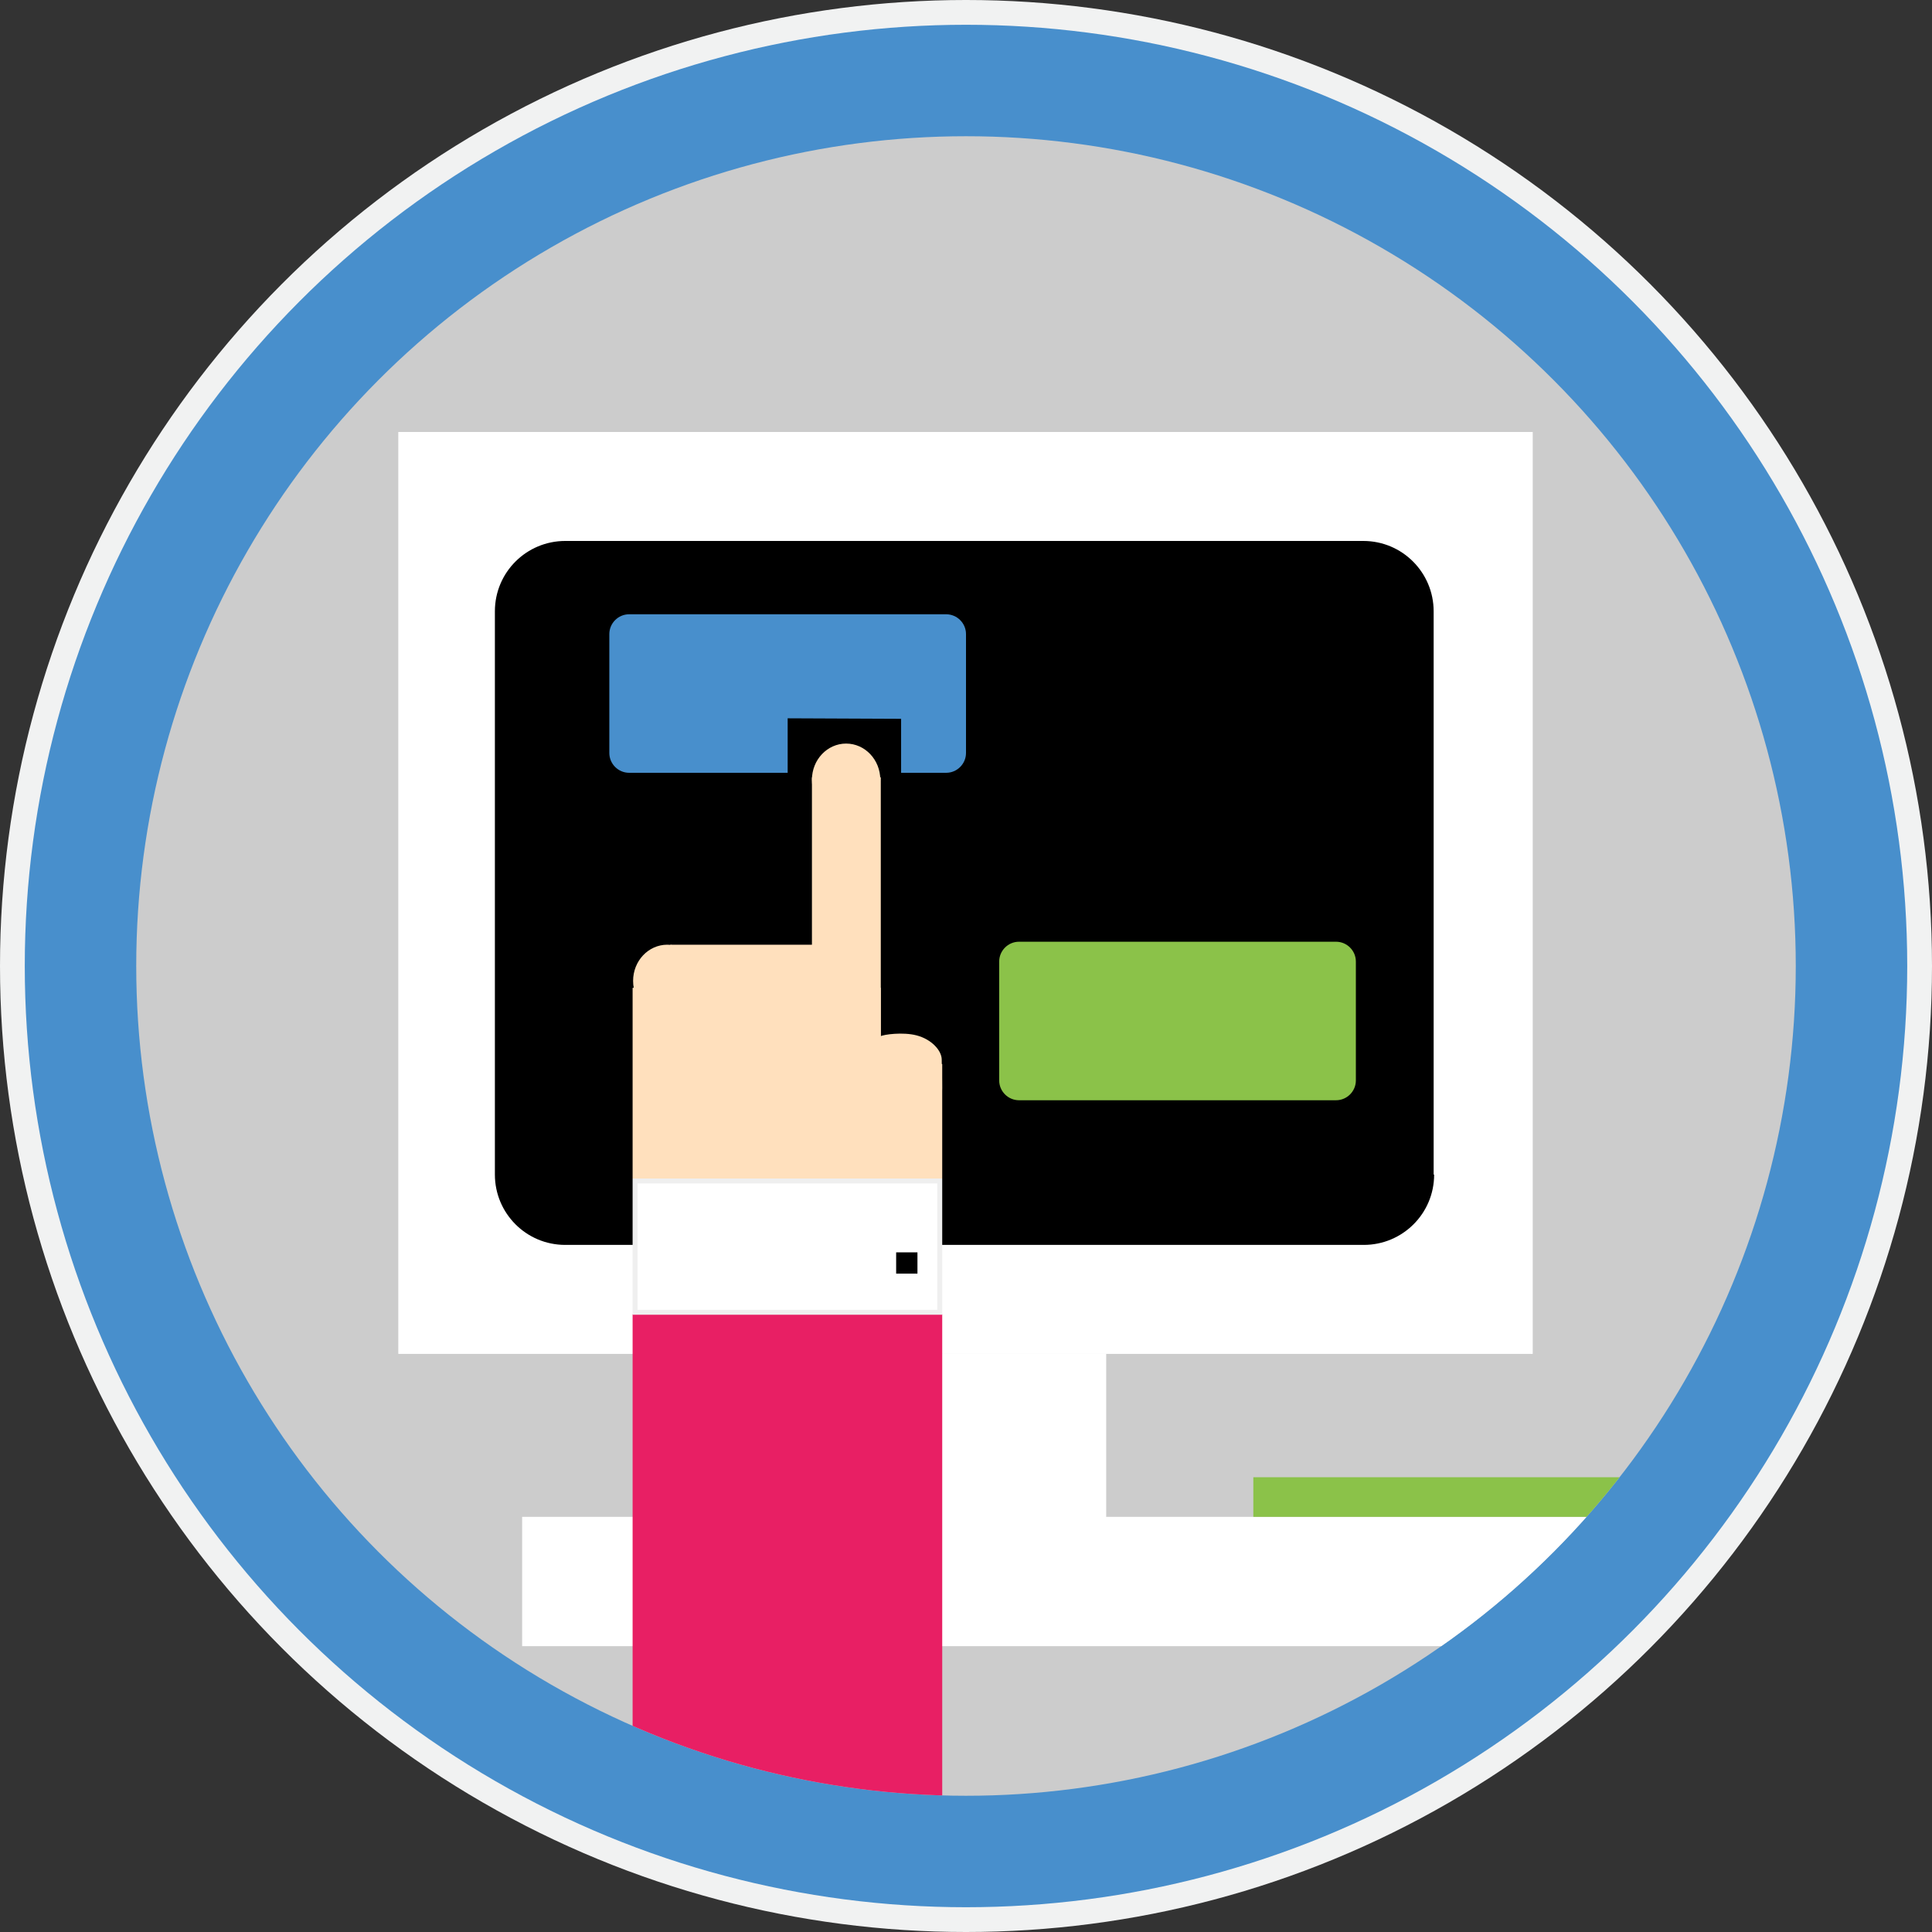 <svg class="spin-scale" enable-background="new 0 0 390 390" version="1.1" viewBox="0 0 390 390" xml:space="preserve" xmlns="http://www.w3.org/2000/svg" xmlns:xlink="http://www.w3.org/1999/xlink">
	<rect x="0" y="0" width="390" height="390" fill="#333333" stroke="none"/>
	<circle cx="195" cy="195" r="195" fill="#F1F2F2"/>
	<circle cx="195" cy="195" r="190" fill="#488FCC"/>
		<defs>
			<circle id="b" cx="195" cy="195" r="167.5"/>
		</defs>
		<clipPath id="a">
			<use xlink:href="#b"/>
		</clipPath>
		<circle cx="195" cy="195" r="167.5" clip-path="url(#a)" fill="#ccc"/>
		<rect x="166" y="273.3" width="57.3" height="33.1" clip-path="url(#a)" fill="#fff"/>
		<rect x="80.4" y="87.2" width="229" height="186.1" clip-path="url(#a)" fill="#fff"/>
		<path d="m289.5 237.1c0 7.9-6.4 14.2-14.2 14.2h-161.2c-7.9 0-14.2-6.4-14.2-14.2v-113.7c0-7.9 6.4-14.2 14.2-14.2h161.1c7.9 0 14.2 6.4 14.2 14.2v113.7z" clip-path="url(#a)"/>
		<path d="m195 152c0 2.2-1.8 4-4 4h-9.1v-10.9l-22.9-0.1v11h-32c-2.2 0-4-1.8-4-4v-24c0-2.2 1.8-4 4-4h64c2.2 0 4 1.8 4 4v24z" clip-path="url(#a)" fill="#488FCC"/>
		<path d="m273.7 218.1c0 2.2-1.8 4-4 4h-64c-2.2 0-4-1.8-4-4v-24c0-2.2 1.8-4 4-4h64c2.2 0 4 1.8 4 4v24z" clip-path="url(#a)" fill="#8BC249"/>
		<rect x="105.4" y="306.2" width="300.2" height="26.1" clip-path="url(#a)" fill="#fff"/>
		<rect x="253" y="298.2" width="152.6" height="8" clip-path="url(#a)" fill="#8BC249"/>
		<rect x="127.7" y="265.3" width="62.5" height="140.2" clip-path="url(#a)" fill="#E81F64"/>
		<rect x="163.9" y="156.9" width="13.9" height="81" clip-path="url(#a)" fill="#FFE0BD"/>
		<path d="m129.2 234.4h40.7v-43.7h-34.6l2 7.3s-9.2 2.7-7.3 3.4c20.9 8.7-0.8 33-0.8 33z" clip-path="url(#a)" fill="#FFE0BD"/>
		<polygon points="127.7 237.9 190.2 237.9 190.2 214.8 177.8 212.5 177.8 199.4 127.7 199.4" clip-path="url(#a)" fill="#FFE0BD"/>
		<g clip-path="url(#a)">
			<rect x="128.2" y="238.4" width="61.5" height="26.5" fill="#fff"/>
			<path d="m189.2 238.9v25.5h-60.5v-25.5h60.5m1-1h-62.5v27.5h62.5v-27.5z" fill="#EFEFEF"/>
		</g>
		<rect x="180.9" y="252.8" width="4.3" height="4.3" clip-path="url(#a)"/>
		<ellipse cx="170.8" cy="157.4" rx="6.9" ry="7.3" clip-path="url(#a)" fill="#FFE0BD"/>
		<ellipse cx="134.7" cy="198" rx="6.9" ry="7.3" clip-path="url(#a)" fill="#FFE0BD"/>
		<path d="m190.1 213.9c0 4.9 0.7 11.9-2 8.2-2.6-3.5-8.6 1.5-11.2-2.2-1.2-1.7-5.1 1.8-4.2-2.7 0.5-2.5 2.9-7 5-8 0.7-0.4 4.6-0.9 7.3-0.2 3.1 0.8 5.1 3.1 5.1 4.9z" clip-path="url(#a)" fill="#FFE0BD"/>
  </svg>